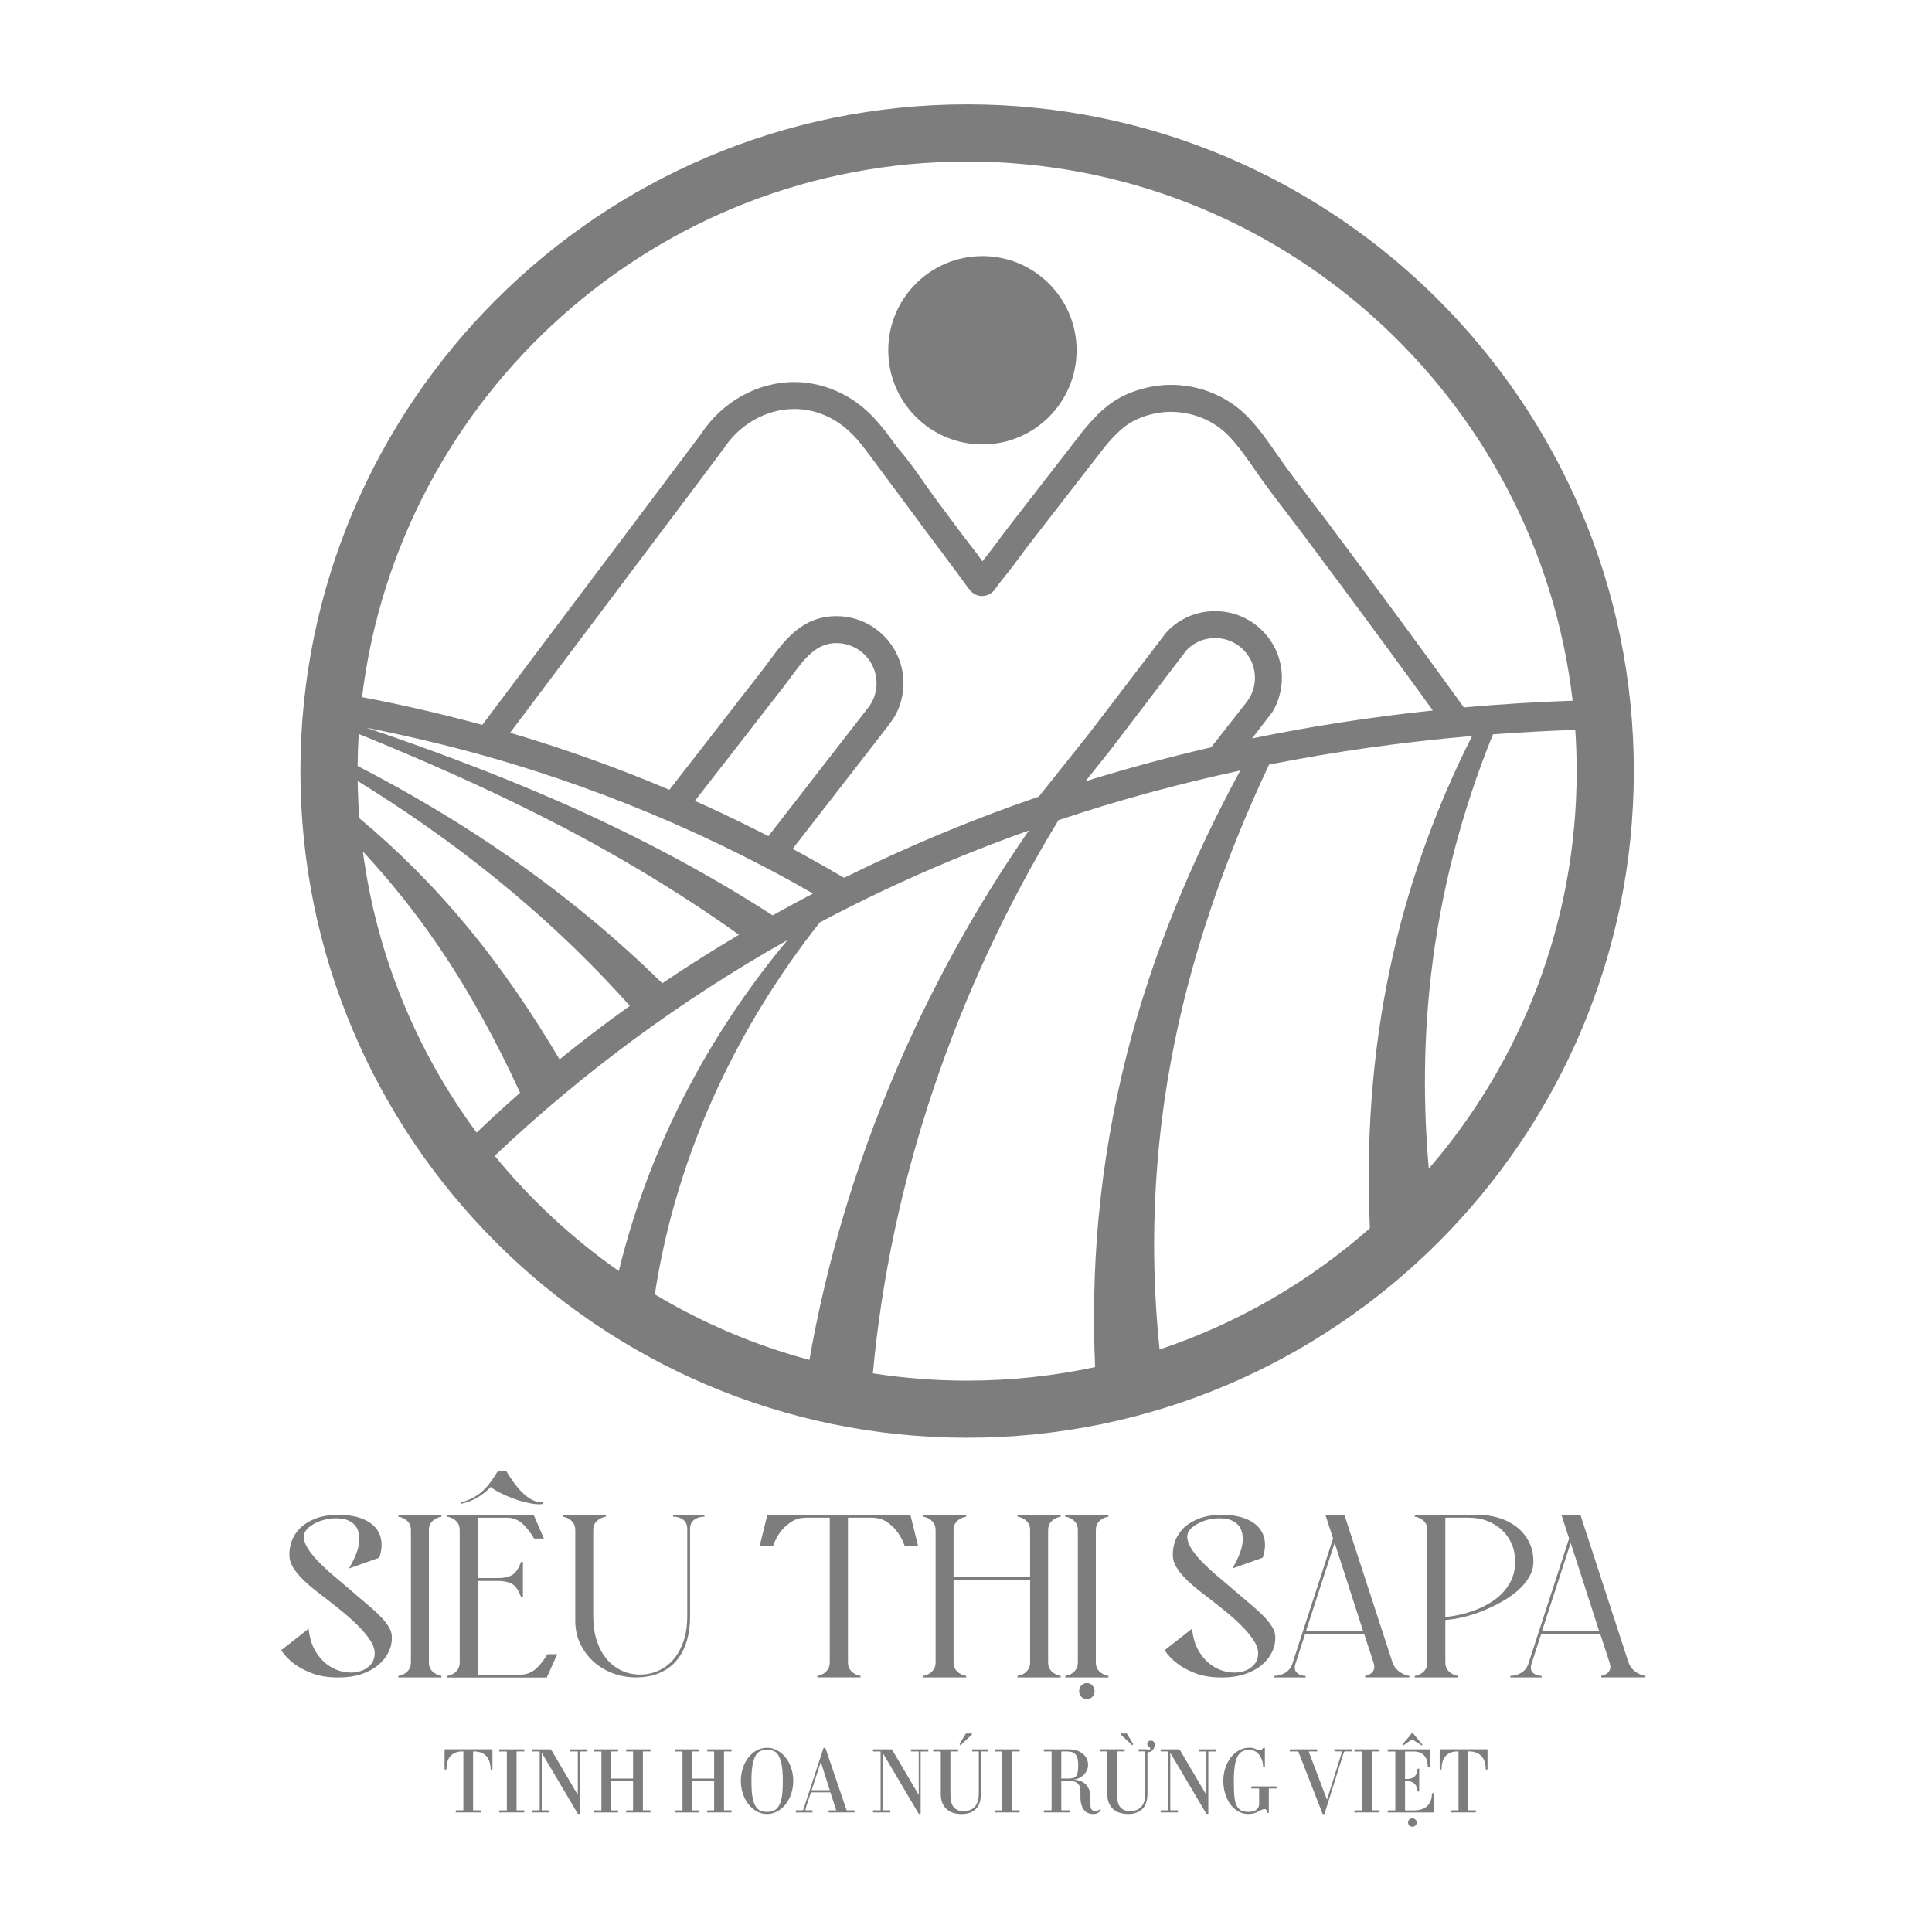 <?xml version="1.0" encoding="utf-8"?>
<!-- Generator: Adobe Illustrator 23.0.0, SVG Export Plug-In . SVG Version: 6.00 Build 0)  -->
<svg version="1.1" id="Layer_1" xmlns="http://www.w3.org/2000/svg" xmlns:xlink="http://www.w3.org/1999/xlink" x="0px" y="0px"
	 viewBox="0 0 500 500" style="enable-background:new 0 0 500 500;" xml:space="preserve">
<style type="text/css">
	.st0{fill:#7D7D7D;}
</style>
<g>
	<g>
		<g>
			<path class="st0" d="M92.58,413.12c1.15,0.97,2.25,1.91,3.29,2.79c1.04,0.89,1.97,1.76,2.79,2.63c0.82,0.86,1.48,1.72,1.99,2.56
				c0.51,0.84,0.76,1.71,0.76,2.59c0.04,1.33-0.24,2.63-0.86,3.89c-0.62,1.26-1.52,2.38-2.69,3.36c-1.17,0.97-2.63,1.75-4.35,2.33
				c-1.73,0.58-3.7,0.86-5.92,0.86c-2.7,0-5-0.37-6.88-1.1c-1.88-0.73-3.4-1.54-4.55-2.43c-1.37-1.02-2.5-2.19-3.39-3.52l7.11-5.58
				c0.22,2.3,0.8,4.23,1.73,5.78c0.93,1.55,2.03,2.77,3.29,3.66c1.26,0.89,2.59,1.46,3.99,1.73c1.4,0.27,2.69,0.26,3.89-0.03
				c1.2-0.29,2.18-0.83,2.96-1.63c0.77-0.8,1.18-1.79,1.23-2.99c0.04-1.06-0.33-2.21-1.13-3.46c-0.8-1.24-1.85-2.51-3.16-3.82
				c-1.31-1.31-2.76-2.6-4.35-3.89c-1.59-1.28-3.17-2.53-4.72-3.72c-1.2-0.89-2.32-1.77-3.36-2.66c-1.04-0.89-1.96-1.77-2.76-2.66
				c-0.8-0.89-1.43-1.76-1.89-2.63s-0.7-1.74-0.7-2.63c-0.04-1.33,0.18-2.63,0.66-3.89c0.49-1.26,1.25-2.38,2.29-3.36
				c1.04-0.97,2.37-1.76,3.99-2.36c1.62-0.6,3.53-0.9,5.75-0.9c2.26,0,4.19,0.29,5.78,0.86c1.6,0.58,2.84,1.36,3.72,2.36
				c0.89,1,1.42,2.17,1.6,3.52c0.18,1.35,0,2.8-0.53,4.35l-7.84,2.79c1.68-2.92,2.57-5.28,2.66-7.08c0.09-1.79-0.29-3.17-1.13-4.12
				c-0.84-0.95-2.01-1.52-3.49-1.7c-1.49-0.18-2.94-0.09-4.35,0.27c-1.42,0.36-2.66,0.92-3.72,1.7c-1.06,0.78-1.62,1.65-1.66,2.63
				c0,1.06,0.4,2.19,1.2,3.39c0.8,1.2,1.86,2.45,3.19,3.76s2.83,2.66,4.52,4.05C89.22,410.23,90.9,411.66,92.58,413.12z"/>
			<path class="st0" d="M103.09,434.12v-0.4c0.62-0.09,1.17-0.29,1.66-0.6c0.4-0.22,0.76-0.58,1.1-1.06c0.33-0.49,0.5-1.11,0.5-1.86
				v-34.16c0-0.8-0.17-1.43-0.5-1.89c-0.33-0.46-0.7-0.81-1.1-1.03c-0.49-0.31-1.04-0.51-1.66-0.6v-0.47h11.17v0.47
				c-0.62,0.09-1.15,0.29-1.6,0.6c-0.44,0.22-0.83,0.57-1.16,1.03c-0.33,0.47-0.5,1.1-0.5,1.89v34.16c0,0.75,0.17,1.37,0.5,1.86
				c0.33,0.49,0.72,0.84,1.16,1.06c0.44,0.31,0.97,0.51,1.6,0.6v0.4H103.09z"/>
			<path class="st0" d="M115.71,433.72c0.62-0.09,1.17-0.29,1.66-0.6c0.4-0.22,0.76-0.58,1.1-1.06c0.33-0.49,0.5-1.11,0.5-1.86
				v-34.16c0-0.8-0.17-1.43-0.5-1.89c-0.33-0.46-0.7-0.81-1.1-1.03c-0.49-0.31-1.04-0.51-1.66-0.6v-0.47h22.4l2.66,6.12h-2.53
				c-1.15-1.86-2.26-3.22-3.32-4.09s-2.33-1.3-3.79-1.3h-7.51v15.62h5.32c1.46,0,2.65-0.25,3.56-0.76c0.91-0.51,1.69-1.65,2.36-3.42
				h0.47v9.11h-0.47c-0.66-1.77-1.45-2.91-2.36-3.42c-0.91-0.51-2.09-0.76-3.56-0.76h-5.32v24.26h10.9c1.51,0,2.79-0.42,3.85-1.26
				s2.17-2.19,3.32-4.05h2.53l-2.72,6.05h-25.79V433.72z M131,380.69c0.53,0.89,1.15,1.83,1.86,2.83c0.71,1,1.47,1.91,2.29,2.72
				c0.82,0.82,1.67,1.46,2.56,1.93c0.89,0.46,1.77,0.61,2.66,0.43l0.2,0.6c-0.84,0.18-1.94,0.13-3.29-0.13
				c-1.35-0.27-2.71-0.64-4.09-1.13c-1.37-0.49-2.63-1.02-3.76-1.6c-1.13-0.58-1.94-1.08-2.43-1.53c-0.89,0.97-1.98,1.86-3.29,2.66
				c-1.31,0.8-2.78,1.37-4.42,1.73l-0.13-0.33c1.28-0.35,2.41-0.8,3.39-1.33c0.97-0.53,1.83-1.15,2.56-1.86
				c0.73-0.71,1.4-1.48,1.99-2.33s1.19-1.73,1.76-2.66H131z"/>
			<path class="st0" d="M148.88,396.04c0-0.8-0.17-1.43-0.5-1.89c-0.33-0.46-0.7-0.81-1.1-1.03c-0.49-0.31-1.04-0.51-1.66-0.6v-0.47
				h11.17v0.47c-0.62,0.09-1.15,0.29-1.6,0.6c-0.44,0.22-0.83,0.57-1.16,1.03c-0.33,0.47-0.5,1.1-0.5,1.89v22.33
				c0,2.26,0.3,4.32,0.9,6.18c0.6,1.86,1.44,3.45,2.53,4.75c1.09,1.31,2.37,2.32,3.85,3.02c1.48,0.71,3.11,1.06,4.88,1.06
				c1.6,0,3.13-0.32,4.62-0.96c1.48-0.64,2.78-1.59,3.89-2.86c1.11-1.26,1.99-2.83,2.66-4.72c0.66-1.88,1-4.04,1-6.48v-22.66
				c0-1.11-0.37-1.92-1.1-2.43c-0.73-0.51-1.58-0.76-2.56-0.76v-0.47h8.11v0.47c-0.98,0-1.84,0.25-2.59,0.76
				c-0.75,0.51-1.13,1.32-1.13,2.43v22.66c0,2.26-0.28,4.34-0.83,6.25c-0.55,1.91-1.41,3.57-2.56,4.98
				c-1.15,1.42-2.61,2.53-4.39,3.32c-1.77,0.8-3.88,1.2-6.31,1.2c-2.04,0-4-0.35-5.88-1.06c-1.88-0.71-3.55-1.71-4.98-2.99
				c-1.44-1.29-2.59-2.83-3.46-4.62c-0.86-1.79-1.3-3.78-1.3-5.95V396.04z"/>
			<path class="st0" d="M237.6,400.09h-3.46c-0.49-1.37-1.13-2.59-1.93-3.66c-0.66-0.93-1.55-1.77-2.66-2.53
				c-1.11-0.75-2.48-1.13-4.12-1.13h-5.98v37.42c0,0.75,0.17,1.37,0.5,1.86c0.33,0.49,0.72,0.84,1.16,1.06
				c0.44,0.31,0.97,0.51,1.6,0.6v0.4h-11.17v-0.4c0.58-0.09,1.11-0.29,1.6-0.6c0.4-0.22,0.76-0.58,1.1-1.06
				c0.33-0.49,0.5-1.11,0.5-1.86v-37.42h-5.98c-1.59,0-2.95,0.38-4.05,1.13c-1.11,0.75-2.02,1.59-2.72,2.53
				c-0.8,1.06-1.44,2.28-1.93,3.66h-3.46l1.99-8.04h37.02L237.6,400.09z"/>
			<path class="st0" d="M238.87,434.12v-0.4c0.62-0.09,1.17-0.29,1.66-0.6c0.4-0.22,0.76-0.58,1.1-1.06c0.33-0.49,0.5-1.11,0.5-1.86
				v-34.16c0-0.8-0.17-1.43-0.5-1.89c-0.33-0.46-0.7-0.81-1.1-1.03c-0.49-0.31-1.04-0.51-1.66-0.6v-0.47h11.17v0.47
				c-0.62,0.09-1.15,0.29-1.6,0.6c-0.44,0.22-0.83,0.57-1.16,1.03c-0.33,0.47-0.5,1.1-0.5,1.89v12.1h19.81v-12.1
				c0-0.8-0.17-1.43-0.5-1.89c-0.33-0.46-0.7-0.81-1.1-1.03c-0.49-0.31-1.04-0.51-1.66-0.6v-0.47h11.17v0.47
				c-0.62,0.09-1.15,0.29-1.59,0.6c-0.44,0.22-0.83,0.57-1.16,1.03c-0.33,0.47-0.5,1.1-0.5,1.89v34.16c0,0.75,0.17,1.37,0.5,1.86
				s0.72,0.84,1.16,1.06c0.44,0.31,0.97,0.51,1.59,0.6v0.4h-11.17v-0.4c0.62-0.09,1.17-0.29,1.66-0.6c0.4-0.22,0.76-0.58,1.1-1.06
				s0.5-1.11,0.5-1.86v-21.33h-19.81v21.33c0,0.75,0.17,1.37,0.5,1.86c0.33,0.49,0.72,0.84,1.16,1.06c0.44,0.31,0.97,0.51,1.6,0.6
				v0.4H238.87z"/>
			<path class="st0" d="M275.69,434.12v-0.4c0.62-0.09,1.17-0.29,1.66-0.6c0.4-0.22,0.76-0.58,1.1-1.06c0.33-0.49,0.5-1.11,0.5-1.86
				v-34.16c0-0.8-0.17-1.43-0.5-1.89c-0.33-0.46-0.7-0.81-1.1-1.03c-0.49-0.31-1.04-0.51-1.66-0.6v-0.47h11.17v0.47
				c-0.62,0.09-1.15,0.29-1.6,0.6c-0.44,0.22-0.83,0.57-1.16,1.03c-0.33,0.47-0.5,1.1-0.5,1.89v34.16c0,0.75,0.17,1.37,0.5,1.86
				c0.33,0.49,0.72,0.84,1.16,1.06c0.44,0.31,0.97,0.51,1.6,0.6v0.4H275.69z M279.28,437.71c0-0.58,0.19-1.07,0.57-1.5
				c0.38-0.42,0.85-0.63,1.43-0.63c0.58,0,1.05,0.21,1.43,0.63c0.38,0.42,0.57,0.92,0.57,1.5c0,0.58-0.19,1.05-0.57,1.43
				c-0.38,0.38-0.85,0.56-1.43,0.56c-0.58,0-1.05-0.19-1.43-0.56C279.46,438.76,279.28,438.29,279.28,437.71z"/>
			<path class="st0" d="M321.21,413.12c1.15,0.97,2.25,1.91,3.29,2.79c1.04,0.89,1.97,1.76,2.79,2.63c0.82,0.86,1.48,1.72,1.99,2.56
				c0.51,0.84,0.76,1.71,0.76,2.59c0.04,1.33-0.24,2.63-0.86,3.89c-0.62,1.26-1.52,2.38-2.69,3.36c-1.17,0.97-2.63,1.75-4.35,2.33
				c-1.73,0.58-3.7,0.86-5.92,0.86c-2.7,0-5-0.37-6.88-1.1c-1.88-0.73-3.4-1.54-4.55-2.43c-1.37-1.02-2.5-2.19-3.39-3.52l7.11-5.58
				c0.22,2.3,0.8,4.23,1.73,5.78c0.93,1.55,2.03,2.77,3.29,3.66c1.26,0.89,2.59,1.46,3.99,1.73s2.69,0.26,3.89-0.03
				c1.2-0.29,2.18-0.83,2.96-1.63c0.78-0.8,1.19-1.79,1.23-2.99c0.04-1.06-0.33-2.21-1.13-3.46c-0.8-1.24-1.85-2.51-3.16-3.82
				c-1.31-1.31-2.76-2.6-4.35-3.89c-1.6-1.28-3.17-2.53-4.72-3.72c-1.2-0.89-2.32-1.77-3.36-2.66c-1.04-0.89-1.96-1.77-2.76-2.66
				c-0.8-0.89-1.43-1.76-1.89-2.63c-0.46-0.86-0.7-1.74-0.7-2.63c-0.04-1.33,0.18-2.63,0.66-3.89s1.25-2.38,2.29-3.36
				c1.04-0.97,2.37-1.76,3.99-2.36c1.62-0.6,3.53-0.9,5.75-0.9c2.26,0,4.19,0.29,5.78,0.86c1.6,0.58,2.83,1.36,3.72,2.36
				s1.42,2.17,1.6,3.52c0.18,1.35,0,2.8-0.53,4.35l-7.84,2.79c1.68-2.92,2.57-5.28,2.66-7.08c0.09-1.79-0.29-3.17-1.13-4.12
				c-0.84-0.95-2.01-1.52-3.49-1.7c-1.49-0.18-2.94-0.09-4.35,0.27c-1.42,0.36-2.66,0.92-3.72,1.7c-1.06,0.78-1.62,1.65-1.66,2.63
				c0,1.06,0.4,2.19,1.2,3.39c0.8,1.2,1.86,2.45,3.19,3.76s2.83,2.66,4.52,4.05C317.85,410.23,319.53,411.66,321.21,413.12z"/>
			<path class="st0" d="M337.9,434.12h-8.11v-0.4c0.97,0,1.92-0.27,2.82-0.8c0.91-0.53,1.54-1.35,1.89-2.46l10.5-32.3l-1.99-6.12
				h4.92l12.43,38.15c0.27,0.75,0.64,1.37,1.13,1.86c0.49,0.49,0.97,0.84,1.46,1.06c0.53,0.31,1.13,0.51,1.79,0.6v0.4h-11.43v-0.4
				c0.58-0.09,1.06-0.29,1.46-0.6c0.35-0.22,0.62-0.58,0.8-1.06c0.18-0.49,0.13-1.11-0.13-1.86l-2.39-7.31h-15.29l-2.46,7.58
				c-0.36,1.11-0.24,1.93,0.33,2.46c0.58,0.53,1.33,0.8,2.26,0.8V434.12z M345.41,399.3l-7.44,22.86h14.82L345.41,399.3z"/>
			<path class="st0" d="M374.05,430.2c0,0.75,0.17,1.37,0.5,1.86c0.33,0.49,0.72,0.84,1.16,1.06c0.44,0.31,0.97,0.51,1.6,0.6v0.4
				h-11.17v-0.4c0.62-0.09,1.17-0.29,1.66-0.6c0.4-0.22,0.76-0.58,1.1-1.06c0.33-0.49,0.5-1.11,0.5-1.86v-34.16
				c0-0.8-0.17-1.43-0.5-1.89c-0.33-0.46-0.7-0.81-1.1-1.03c-0.49-0.31-1.04-0.51-1.66-0.6v-0.47h16.55c1.68,0,3.37,0.24,5.05,0.73
				c1.68,0.49,3.2,1.23,4.55,2.23s2.45,2.26,3.29,3.79c0.84,1.53,1.26,3.33,1.26,5.42c0,1.37-0.38,2.69-1.13,3.96
				c-0.75,1.26-1.75,2.44-2.99,3.52s-2.67,2.07-4.29,2.96c-1.62,0.89-3.27,1.66-4.95,2.33c-1.68,0.67-3.35,1.19-4.98,1.56
				c-1.64,0.38-3.12,0.61-4.45,0.7V430.2z M374.05,418.5c2.48-0.27,4.81-0.78,6.98-1.53c2.17-0.75,4.09-1.73,5.75-2.92
				c1.66-1.2,2.97-2.63,3.92-4.29c0.95-1.66,1.43-3.51,1.43-5.55c0-1.68-0.3-3.22-0.9-4.62c-0.6-1.4-1.43-2.59-2.49-3.59
				s-2.33-1.78-3.79-2.36c-1.46-0.58-3.06-0.86-4.79-0.86h-6.11V418.5z"/>
			<path class="st0" d="M398.98,434.12h-8.11v-0.4c0.97,0,1.92-0.27,2.82-0.8c0.91-0.53,1.54-1.35,1.89-2.46l10.5-32.3l-1.99-6.12
				h4.92l12.43,38.15c0.27,0.75,0.64,1.37,1.13,1.86c0.49,0.49,0.97,0.84,1.46,1.06c0.53,0.31,1.13,0.51,1.79,0.6v0.4H414.4v-0.4
				c0.58-0.09,1.06-0.29,1.46-0.6c0.35-0.22,0.62-0.58,0.8-1.06c0.18-0.49,0.13-1.11-0.13-1.86l-2.39-7.31h-15.29l-2.46,7.58
				c-0.36,1.11-0.24,1.93,0.33,2.46c0.58,0.53,1.33,0.8,2.26,0.8V434.12z M406.49,399.3l-7.44,22.86h14.82L406.49,399.3z"/>
		</g>
	</g>
	<g>
		<g>
			<path class="st0" d="M127.2,457.96c-0.15,0-0.23-0.01-0.23-0.05c0-0.66-0.08-1.28-0.25-1.84c-0.17-0.57-0.43-1.06-0.77-1.48
				s-0.79-0.74-1.34-0.97c-0.55-0.23-1.2-0.35-1.95-0.35h-0.09c-0.09,0-0.14,0.03-0.14,0.09v15.05c0,0.06,0.05,0.09,0.14,0.09h1.82
				c0.02,0,0.02,0.03,0.02,0.09s0,0.13,0,0.2c0,0.07,0,0.13,0,0.18c0,0.05-0.01,0.08-0.02,0.08h-6.41c-0.02,0-0.03-0.03-0.03-0.08
				c-0.01-0.05-0.01-0.12-0.01-0.18c0-0.07,0-0.13,0.01-0.2s0.02-0.09,0.03-0.09h1.82c0.08,0,0.12-0.03,0.12-0.09v-15.05
				c0-0.06-0.04-0.09-0.12-0.09h-0.09c-0.77,0-1.41,0.12-1.94,0.35s-0.95,0.55-1.29,0.97c-0.34,0.42-0.58,0.91-0.73,1.48
				c-0.15,0.57-0.22,1.18-0.22,1.84c0,0.03-0.08,0.05-0.24,0.05c-0.16,0-0.24-0.01-0.24-0.05v-5.12c0-0.05,0.02-0.07,0.07-0.07
				h12.27c0.03,0,0.05,0.02,0.05,0.07v5.12C127.43,457.94,127.36,457.96,127.2,457.96z"/>
			<path class="st0" d="M129.21,469.07c-0.02-0.11-0.02-0.2-0.02-0.26c0-0.07,0.01-0.17,0.02-0.29h1.82c0.09,0,0.14-0.03,0.14-0.09
				v-15.05c0-0.06-0.05-0.09-0.14-0.09h-1.82c-0.02-0.11-0.02-0.2-0.02-0.27s0.01-0.17,0.02-0.29h6.46c0.01,0,0.02,0.03,0.02,0.09
				c0,0.06,0,0.13,0,0.2s0,0.13,0,0.18s-0.01,0.08-0.02,0.08h-1.87c-0.08,0-0.12,0.03-0.12,0.09v15.05c0,0.06,0.04,0.09,0.12,0.09
				h1.87c0.01,0,0.02,0.03,0.02,0.09s0,0.13,0,0.2c0,0.07,0,0.13,0,0.18c0,0.05-0.01,0.08-0.02,0.08H129.21z"/>
			<path class="st0" d="M150.16,453.28c-0.08,0-0.12,0.03-0.12,0.09v16c0,0.03-0.08,0.05-0.24,0.06c-0.16,0.01-0.26-0.01-0.29-0.06
				l-9.31-15.75v14.8c0,0.06,0.03,0.09,0.09,0.09h1.87c0.02,0.12,0.02,0.22,0.02,0.29c0,0.07-0.01,0.16-0.02,0.26h-4.43
				c-0.02,0-0.03-0.03-0.03-0.08c-0.01-0.05-0.01-0.12-0.01-0.18c0-0.07,0-0.13,0.01-0.2s0.02-0.09,0.03-0.09h1.82
				c0.08,0,0.12-0.03,0.12-0.09v-15.05c0-0.06-0.04-0.09-0.12-0.09h-1.82c-0.02,0-0.03-0.03-0.03-0.08s-0.01-0.12-0.01-0.18
				s0-0.13,0.01-0.2c0.01-0.06,0.02-0.09,0.03-0.09h4.61c0.08,0,0.15,0.03,0.21,0.08s0.15,0.17,0.28,0.33l6.71,11.39v-11.16
				c0-0.06-0.05-0.09-0.14-0.09h-1.82c-0.03,0-0.05-0.03-0.06-0.08s-0.01-0.12-0.01-0.18s0-0.13,0.01-0.2
				c0.01-0.06,0.03-0.09,0.06-0.09h4.43c0.02,0.12,0.02,0.22,0.02,0.29s-0.01,0.16-0.02,0.27H150.16z"/>
			<path class="st0" d="M162.08,469.07c-0.02,0-0.03-0.03-0.03-0.08c-0.01-0.05-0.01-0.12-0.01-0.18c0-0.07,0-0.13,0.01-0.2
				c0.01-0.06,0.02-0.09,0.03-0.09h1.64c0.08,0,0.12-0.03,0.12-0.09v-7.58h-5.67v7.58c0,0.06,0.05,0.09,0.16,0.09h1.61
				c0.02,0,0.02,0.03,0.02,0.09s0,0.13,0,0.2c0,0.07,0,0.13,0,0.18c0,0.05-0.01,0.08-0.02,0.08h-6.25c-0.02-0.11-0.02-0.2-0.02-0.26
				c0-0.07,0.01-0.17,0.02-0.29h1.84c0.08,0,0.12-0.03,0.12-0.09v-15.05c0-0.06-0.04-0.09-0.12-0.09h-1.84
				c-0.02-0.11-0.02-0.2-0.02-0.27s0.01-0.17,0.02-0.29h6.25c0.02,0,0.02,0.03,0.02,0.09c0,0.06,0,0.13,0,0.2s0,0.13,0,0.18
				s-0.01,0.08-0.02,0.08h-1.61c-0.11,0-0.16,0.03-0.16,0.09v6.92h5.67v-6.92c0-0.06-0.04-0.09-0.12-0.09h-1.64
				c-0.02,0-0.03-0.03-0.03-0.08c-0.01-0.05-0.01-0.12-0.01-0.18s0-0.13,0.01-0.2c0.01-0.06,0.02-0.09,0.03-0.09h6.25
				c0.02,0,0.02,0.03,0.02,0.09c0,0.06,0,0.13,0,0.2s0,0.13,0,0.18s-0.01,0.08-0.02,0.08h-1.82c-0.08,0-0.12,0.03-0.12,0.09v15.05
				c0,0.06,0.04,0.09,0.12,0.09h1.82c0.02,0,0.02,0.03,0.02,0.09s0,0.13,0,0.2c0,0.07,0,0.13,0,0.18c0,0.05-0.01,0.08-0.02,0.08
				H162.08z"/>
			<path class="st0" d="M183.06,469.07c-0.02,0-0.03-0.03-0.03-0.08c-0.01-0.05-0.01-0.12-0.01-0.18c0-0.07,0-0.13,0.01-0.2
				c0.01-0.06,0.02-0.09,0.03-0.09h1.64c0.08,0,0.12-0.03,0.12-0.09v-7.58h-5.67v7.58c0,0.06,0.05,0.09,0.16,0.09h1.61
				c0.02,0,0.02,0.03,0.02,0.09s0,0.13,0,0.2c0,0.07,0,0.13,0,0.18c0,0.05-0.01,0.08-0.02,0.08h-6.25c-0.02-0.11-0.02-0.2-0.02-0.26
				c0-0.07,0.01-0.17,0.02-0.29h1.84c0.08,0,0.12-0.03,0.12-0.09v-15.05c0-0.06-0.04-0.09-0.12-0.09h-1.84
				c-0.02-0.11-0.02-0.2-0.02-0.27s0.01-0.17,0.02-0.29h6.25c0.02,0,0.02,0.03,0.02,0.09c0,0.06,0,0.13,0,0.2s0,0.13,0,0.18
				s-0.01,0.08-0.02,0.08h-1.61c-0.11,0-0.16,0.03-0.16,0.09v6.92h5.67v-6.92c0-0.06-0.04-0.09-0.12-0.09h-1.64
				c-0.02,0-0.03-0.03-0.03-0.08c-0.01-0.05-0.01-0.12-0.01-0.18s0-0.13,0.01-0.2c0.01-0.06,0.02-0.09,0.03-0.09h6.25
				c0.02,0,0.02,0.03,0.02,0.09c0,0.06,0,0.13,0,0.2s0,0.13,0,0.18s-0.01,0.08-0.02,0.08h-1.82c-0.08,0-0.12,0.03-0.12,0.09v15.05
				c0,0.06,0.04,0.09,0.12,0.09h1.82c0.02,0,0.02,0.03,0.02,0.09s0,0.13,0,0.2c0,0.07,0,0.13,0,0.18c0,0.05-0.01,0.08-0.02,0.08
				H183.06z"/>
			<path class="st0" d="M205.29,460.91c0,1.18-0.18,2.29-0.53,3.33c-0.35,1.04-0.84,1.94-1.45,2.72c-0.62,0.78-1.33,1.39-2.16,1.83
				c-0.82,0.45-1.7,0.67-2.64,0.67c-0.94,0-1.82-0.22-2.64-0.67c-0.82-0.45-1.54-1.06-2.16-1.83c-0.61-0.78-1.1-1.68-1.45-2.72
				c-0.35-1.04-0.53-2.15-0.53-3.33c0-1.15,0.17-2.25,0.51-3.29c0.34-1.04,0.81-1.95,1.41-2.73c0.6-0.78,1.31-1.41,2.14-1.87
				s1.74-0.69,2.72-0.69c0.94,0,1.82,0.22,2.64,0.67c0.82,0.45,1.54,1.06,2.16,1.83c0.61,0.78,1.1,1.69,1.45,2.73
				S205.29,459.73,205.29,460.91z M202.59,460.89c0-1.94-0.13-3.48-0.4-4.65c-0.27-1.16-0.66-2.01-1.16-2.55
				c-0.35-0.31-0.74-0.52-1.15-0.65c-0.41-0.12-0.87-0.18-1.36-0.18c-0.51,0-0.96,0.06-1.37,0.18s-0.78,0.34-1.12,0.65
				c-0.51,0.54-0.9,1.39-1.16,2.55c-0.27,1.16-0.4,2.71-0.4,4.65c0,1.11,0.03,2.05,0.1,2.84c0.07,0.78,0.17,1.45,0.3,2.01
				c0.13,0.55,0.29,1.01,0.48,1.38c0.19,0.37,0.42,0.68,0.68,0.95c0.34,0.34,0.71,0.57,1.12,0.68s0.86,0.17,1.37,0.17
				c0.49,0,0.95-0.06,1.36-0.17c0.42-0.12,0.8-0.34,1.15-0.68c0.25-0.26,0.47-0.58,0.67-0.95c0.2-0.37,0.37-0.83,0.5-1.38
				c0.13-0.55,0.23-1.22,0.3-2.01C202.56,462.94,202.59,461.99,202.59,460.89z"/>
			<path class="st0" d="M214.49,469.07c-0.02,0-0.03-0.03-0.03-0.08c-0.01-0.05-0.01-0.12-0.01-0.18c0-0.07,0-0.13,0.01-0.2
				s0.02-0.09,0.03-0.09h1.82c0.11,0,0.14-0.02,0.09-0.07l-1.5-4.59h-5.03l-1.22,3.69c-0.12,0.42-0.19,0.68-0.21,0.79
				s0,0.17,0.05,0.17h1.75c0.02,0,0.03,0.03,0.03,0.09c0.01,0.06,0.01,0.13,0.01,0.2c0,0.07,0,0.13-0.01,0.18
				c-0.01,0.05-0.02,0.08-0.03,0.08h-4.27c-0.02-0.11-0.02-0.2-0.02-0.26c0-0.07,0.01-0.17,0.02-0.29h1.68
				c0.09,0,0.17-0.05,0.22-0.15c0.05-0.1,0.15-0.37,0.29-0.82l4.96-15.15c0.02-0.03,0.1-0.05,0.25-0.05s0.24,0.02,0.25,0.05
				l5.46,16.05c0,0.05,0.05,0.07,0.16,0.07h1.89c0.02,0,0.02,0.03,0.02,0.09s0,0.13,0,0.2c0,0.07,0,0.13,0,0.18
				c0,0.05-0.01,0.08-0.02,0.08H214.49z M212.43,456l-2.38,7.31h4.7L212.43,456z"/>
			<path class="st0" d="M238.39,453.28c-0.08,0-0.12,0.03-0.12,0.09v16c0,0.03-0.08,0.05-0.24,0.06c-0.16,0.01-0.26-0.01-0.29-0.06
				l-9.31-15.75v14.8c0,0.06,0.03,0.09,0.09,0.09h1.87c0.02,0.12,0.02,0.22,0.02,0.29c0,0.07-0.01,0.16-0.02,0.26h-4.43
				c-0.02,0-0.03-0.03-0.03-0.08c-0.01-0.05-0.01-0.12-0.01-0.18c0-0.07,0-0.13,0.01-0.2s0.02-0.09,0.03-0.09h1.82
				c0.08,0,0.12-0.03,0.12-0.09v-15.05c0-0.06-0.04-0.09-0.12-0.09h-1.82c-0.02,0-0.03-0.03-0.03-0.08s-0.01-0.12-0.01-0.18
				s0-0.13,0.01-0.2c0.01-0.06,0.02-0.09,0.03-0.09h4.61c0.08,0,0.15,0.03,0.21,0.08s0.15,0.17,0.28,0.33l6.71,11.39v-11.16
				c0-0.06-0.05-0.09-0.14-0.09h-1.82c-0.03,0-0.05-0.03-0.06-0.08s-0.01-0.12-0.01-0.18s0-0.13,0.01-0.2
				c0.01-0.06,0.03-0.09,0.06-0.09h4.43c0.02,0.12,0.02,0.22,0.02,0.29s-0.01,0.16-0.02,0.27H238.39z"/>
			<path class="st0" d="M253.95,453.28c-0.06,0-0.09,0.03-0.09,0.09v10.86c0,0.8-0.1,1.52-0.29,2.17c-0.19,0.65-0.49,1.2-0.91,1.65
				c-0.41,0.45-0.94,0.8-1.57,1.05c-0.63,0.25-1.38,0.37-2.26,0.37c-0.78,0-1.5-0.1-2.16-0.31c-0.65-0.21-1.21-0.52-1.68-0.95
				s-0.84-0.95-1.11-1.59c-0.27-0.64-0.4-1.39-0.4-2.25v-11c0-0.06-0.04-0.09-0.12-0.09h-1.84c-0.02,0-0.03-0.03-0.03-0.08
				c-0.01-0.05-0.01-0.12-0.01-0.18s0-0.13,0.01-0.2c0.01-0.06,0.02-0.09,0.03-0.09h6.43c0.02,0,0.02,0.03,0.02,0.09
				c0,0.06,0,0.13,0,0.2s0,0.13,0,0.18s-0.01,0.08-0.02,0.08h-1.82c-0.11,0-0.16,0.03-0.16,0.09v11c0,1.55,0.29,2.67,0.86,3.34
				c0.58,0.68,1.42,1.01,2.52,1.01c0.69,0,1.29-0.11,1.79-0.33c0.5-0.22,0.91-0.53,1.23-0.92c0.32-0.39,0.56-0.86,0.71-1.42
				c0.15-0.55,0.23-1.16,0.23-1.82v-10.86c0-0.06-0.04-0.09-0.12-0.09h-1.57c-0.02,0-0.03-0.03-0.04-0.08s-0.01-0.12-0.01-0.18
				s0-0.13,0.01-0.2c0.01-0.06,0.02-0.09,0.04-0.09h4.17c0.02,0,0.02,0.03,0.02,0.09c0,0.06,0,0.13,0,0.2s0,0.13,0,0.18
				s-0.01,0.08-0.02,0.08H253.95z M249.99,448.62h1.52v0.3l-2.95,2.77c0,0.02-0.02,0-0.05-0.04c-0.03-0.04-0.06-0.08-0.08-0.14
				c-0.02-0.05-0.05-0.1-0.07-0.15s-0.03-0.07-0.01-0.07L249.99,448.62z"/>
			<path class="st0" d="M257.41,469.07c-0.02-0.11-0.02-0.2-0.02-0.26c0-0.07,0.01-0.17,0.02-0.29h1.82c0.09,0,0.14-0.03,0.14-0.09
				v-15.05c0-0.06-0.05-0.09-0.14-0.09h-1.82c-0.02-0.11-0.02-0.2-0.02-0.27s0.01-0.17,0.02-0.29h6.46c0.01,0,0.02,0.03,0.02,0.09
				c0,0.06,0,0.13,0,0.2s0,0.13,0,0.18s-0.01,0.08-0.02,0.08H262c-0.08,0-0.12,0.03-0.12,0.09v15.05c0,0.06,0.04,0.09,0.12,0.09
				h1.87c0.01,0,0.02,0.03,0.02,0.09s0,0.13,0,0.2c0,0.07,0,0.13,0,0.18c0,0.05-0.01,0.08-0.02,0.08H257.41z"/>
			<path class="st0" d="M284.8,468.66c-0.22,0.23-0.48,0.42-0.78,0.58s-0.68,0.23-1.13,0.23c-0.45,0-0.86-0.08-1.26-0.23
				s-0.74-0.41-1.04-0.76c-0.3-0.35-0.54-0.81-0.71-1.38c-0.18-0.57-0.27-1.27-0.27-2.1v-1.5c0-0.51-0.08-0.93-0.23-1.27
				c-0.15-0.34-0.37-0.61-0.66-0.82c-0.28-0.21-0.62-0.35-1.01-0.44c-0.39-0.08-0.83-0.13-1.3-0.13h-1.75v7.58
				c0,0.06,0.05,0.09,0.16,0.09h2.1v0.55h-6.73c-0.02,0-0.03-0.03-0.04-0.08c-0.01-0.05-0.01-0.12-0.01-0.18c0-0.07,0-0.13,0.01-0.2
				s0.02-0.09,0.04-0.09h1.84c0.08,0,0.12-0.03,0.12-0.09v-15.05c0-0.06-0.04-0.09-0.12-0.09h-1.84c-0.02,0-0.03-0.03-0.04-0.08
				s-0.01-0.12-0.01-0.18s0-0.13,0.01-0.2c0.01-0.06,0.02-0.09,0.04-0.09h6.39c0.78,0,1.48,0.1,2.1,0.31
				c0.62,0.21,1.14,0.49,1.57,0.85c0.43,0.36,0.76,0.78,0.99,1.27c0.23,0.48,0.35,1.01,0.35,1.58c0,0.54-0.12,1.04-0.35,1.5
				s-0.53,0.87-0.91,1.21s-0.81,0.62-1.29,0.82s-0.98,0.3-1.49,0.3c0.77,0,1.44,0.11,2.02,0.33s1.06,0.53,1.45,0.93
				c0.39,0.4,0.69,0.87,0.89,1.42c0.2,0.55,0.3,1.14,0.3,1.79v2.07c0,0.58,0.11,0.99,0.33,1.22c0.22,0.23,0.53,0.35,0.93,0.35
				c0.26,0,0.46-0.03,0.6-0.08c0.14-0.05,0.29-0.17,0.44-0.33c0.08,0.08,0.13,0.14,0.17,0.18c0.04,0.05,0.07,0.09,0.1,0.14
				C284.81,468.63,284.82,468.66,284.8,468.66z M279.04,456.83c0-0.72-0.07-1.31-0.2-1.78c-0.13-0.46-0.32-0.82-0.56-1.08
				c-0.25-0.26-0.55-0.44-0.92-0.54c-0.37-0.1-0.79-0.15-1.27-0.15h-1.27c-0.11,0-0.16,0.03-0.16,0.09v6.92h1.75
				c0.51,0,0.93-0.04,1.27-0.13c0.34-0.08,0.61-0.25,0.81-0.51c0.2-0.25,0.34-0.6,0.43-1.05
				C278.99,458.16,279.04,457.57,279.04,456.83z"/>
			<path class="st0" d="M298.82,451.8c-0.03,0.2-0.09,0.4-0.18,0.6c-0.09,0.2-0.21,0.38-0.36,0.55c-0.15,0.17-0.33,0.3-0.55,0.4
				c-0.22,0.1-0.48,0.14-0.77,0.13v10.74c0,0.8-0.1,1.52-0.29,2.17c-0.19,0.65-0.5,1.2-0.91,1.65c-0.42,0.45-0.94,0.8-1.57,1.05
				c-0.63,0.25-1.38,0.37-2.26,0.37c-0.78,0-1.5-0.1-2.16-0.31c-0.65-0.21-1.21-0.52-1.68-0.95s-0.84-0.95-1.11-1.59
				c-0.27-0.64-0.4-1.39-0.4-2.25v-11c0-0.06-0.04-0.09-0.12-0.09h-1.84c-0.02,0-0.03-0.03-0.03-0.08s-0.01-0.12-0.01-0.18
				s0-0.13,0.01-0.2c0.01-0.06,0.02-0.09,0.03-0.09h6.43c0.01,0,0.02,0.03,0.02,0.09c0,0.06,0,0.13,0,0.2s0,0.13,0,0.18
				s-0.01,0.08-0.02,0.08h-1.82c-0.11,0-0.16,0.03-0.16,0.09v11c0,1.55,0.29,2.67,0.86,3.34c0.58,0.68,1.42,1.01,2.52,1.01
				c0.69,0,1.29-0.11,1.79-0.33c0.5-0.22,0.91-0.53,1.23-0.92c0.32-0.39,0.56-0.86,0.71-1.42c0.15-0.55,0.23-1.16,0.23-1.82v-10.86
				c0-0.06-0.04-0.09-0.12-0.09h-1.57c-0.02,0-0.03-0.03-0.03-0.08c-0.01-0.05-0.01-0.12-0.01-0.18s0-0.13,0.01-0.2
				c0.01-0.06,0.02-0.09,0.03-0.09h2.21v0.23c0.18,0,0.34-0.03,0.47-0.09s0.22-0.13,0.27-0.22c0.05-0.08,0.05-0.18,0-0.28
				c-0.05-0.1-0.16-0.2-0.35-0.29c-0.14-0.08-0.25-0.2-0.33-0.37c-0.08-0.17-0.11-0.34-0.08-0.51c0.06-0.23,0.19-0.42,0.38-0.56
				c0.19-0.15,0.44-0.19,0.75-0.13c0.31,0.05,0.53,0.19,0.66,0.43C298.84,451.18,298.88,451.47,298.82,451.8z M293.24,451.3
				c0.01,0,0.01,0.02-0.01,0.07c-0.02,0.05-0.05,0.1-0.07,0.15s-0.05,0.1-0.08,0.14c-0.03,0.04-0.05,0.05-0.05,0.04l-2.95-2.77v-0.3
				h1.52L293.24,451.3z"/>
			<path class="st0" d="M312.83,453.28c-0.08,0-0.12,0.03-0.12,0.09v16c0,0.03-0.08,0.05-0.24,0.06s-0.26-0.01-0.29-0.06
				l-9.31-15.75v14.8c0,0.06,0.03,0.09,0.09,0.09h1.87c0.01,0.12,0.02,0.22,0.02,0.29c0,0.07-0.01,0.16-0.02,0.26h-4.43
				c-0.02,0-0.03-0.03-0.03-0.08c-0.01-0.05-0.01-0.12-0.01-0.18c0-0.07,0-0.13,0.01-0.2c0.01-0.06,0.02-0.09,0.03-0.09h1.82
				c0.08,0,0.12-0.03,0.12-0.09v-15.05c0-0.06-0.04-0.09-0.12-0.09h-1.82c-0.02,0-0.03-0.03-0.03-0.08
				c-0.01-0.05-0.01-0.12-0.01-0.18s0-0.13,0.01-0.2c0.01-0.06,0.02-0.09,0.03-0.09h4.61c0.08,0,0.15,0.03,0.21,0.08
				s0.15,0.17,0.28,0.33l6.71,11.39v-11.16c0-0.06-0.05-0.09-0.14-0.09h-1.82c-0.03,0-0.05-0.03-0.06-0.08
				c-0.01-0.05-0.01-0.12-0.01-0.18s0-0.13,0.01-0.2c0.01-0.06,0.03-0.09,0.06-0.09h4.43c0.02,0.12,0.02,0.22,0.02,0.29
				s-0.01,0.16-0.02,0.27H312.83z"/>
			<path class="st0" d="M328.49,462.87c-0.08,0-0.12,0.02-0.12,0.07v6.21c0,0.02-0.03,0.02-0.09,0.02s-0.13,0-0.2,0
				s-0.13,0-0.18-0.01c-0.05-0.01-0.08-0.02-0.08-0.04c0.01-0.28-0.01-0.51-0.08-0.68s-0.24-0.25-0.52-0.25
				c-0.25,0-0.49,0.07-0.73,0.2c-0.24,0.13-0.51,0.27-0.82,0.43c-0.31,0.16-0.67,0.3-1.08,0.44c-0.42,0.14-0.92,0.2-1.5,0.2
				c-1.01,0-1.92-0.24-2.73-0.73c-0.81-0.48-1.49-1.12-2.04-1.91c-0.55-0.79-0.98-1.7-1.28-2.73c-0.3-1.03-0.45-2.1-0.45-3.21
				c0-1.15,0.17-2.25,0.51-3.29s0.81-1.95,1.41-2.73c0.6-0.78,1.31-1.41,2.14-1.87c0.83-0.46,1.74-0.69,2.72-0.69
				c0.32,0,0.61,0.03,0.85,0.09c0.25,0.06,0.46,0.13,0.65,0.22c0.18,0.08,0.35,0.16,0.51,0.22s0.32,0.09,0.48,0.09
				c0.29,0,0.53-0.06,0.71-0.18s0.29-0.25,0.32-0.37c0-0.03,0.08-0.05,0.23-0.05c0.15,0,0.23,0.02,0.23,0.05v4.96
				c0,0.03-0.08,0.05-0.23,0.05c-0.15,0-0.23-0.02-0.23-0.05c0-0.57-0.08-1.12-0.24-1.66c-0.16-0.54-0.4-1.01-0.7-1.43
				s-0.68-0.75-1.12-1c-0.44-0.25-0.93-0.38-1.46-0.38c-0.46,0-0.9,0.06-1.33,0.18s-0.8,0.34-1.14,0.65
				c-0.54,0.54-0.94,1.39-1.2,2.55c-0.26,1.16-0.39,2.71-0.39,4.65c0,1.03,0.02,1.93,0.05,2.71c0.03,0.78,0.09,1.45,0.18,2.03
				c0.09,0.58,0.22,1.06,0.39,1.45c0.17,0.39,0.39,0.72,0.67,0.98c0.31,0.34,0.68,0.57,1.12,0.68c0.44,0.12,0.9,0.17,1.37,0.17
				c0.95,0,1.65-0.19,2.1-0.58c0.45-0.38,0.67-0.89,0.67-1.52v-3.87c0-0.05-0.05-0.07-0.16-0.07h-1.82c-0.02,0-0.03-0.03-0.04-0.08
				s-0.01-0.12-0.01-0.18s0-0.13,0.01-0.2c0.01-0.06,0.02-0.09,0.04-0.09h6.46c0.01,0,0.02,0.03,0.02,0.09c0,0.06,0,0.13,0,0.2
				s0,0.13,0,0.18s-0.01,0.08-0.02,0.08H328.49z"/>
			<path class="st0" d="M348.06,453.28c-0.09,0-0.16,0.05-0.21,0.16c-0.05,0.11-0.15,0.38-0.3,0.81l-4.77,15.17
				c0,0.03-0.08,0.05-0.24,0.05s-0.25-0.02-0.26-0.05l-6.25-16.05c-0.02-0.06-0.08-0.09-0.18-0.09h-2.01
				c-0.01,0-0.03-0.03-0.03-0.08s-0.01-0.12-0.01-0.18s0-0.13,0.01-0.2c0.01-0.06,0.02-0.09,0.03-0.09h7.03
				c0.02,0,0.02,0.03,0.02,0.09c0,0.06,0,0.13,0,0.2s0,0.13,0,0.18s-0.01,0.08-0.02,0.08h-2.03c-0.09,0-0.13,0.03-0.12,0.09
				l4.7,12.4l3.62-11.53c0.15-0.45,0.23-0.72,0.24-0.82c0.01-0.1-0.03-0.15-0.1-0.15h-1.82v-0.55h4.5c0.02,0,0.02,0.03,0.02,0.09
				c0,0.06,0,0.13,0,0.2s0,0.13,0,0.18s-0.01,0.08-0.02,0.08H348.06z"/>
			<path class="st0" d="M350.53,469.07c-0.02-0.11-0.02-0.2-0.02-0.26c0-0.07,0.01-0.17,0.02-0.29h1.82c0.09,0,0.14-0.03,0.14-0.09
				v-15.05c0-0.06-0.05-0.09-0.14-0.09h-1.82c-0.02-0.11-0.02-0.2-0.02-0.27s0.01-0.17,0.02-0.29h6.46c0.01,0,0.02,0.03,0.02,0.09
				c0,0.06,0,0.13,0,0.2s0,0.13,0,0.18s-0.01,0.08-0.02,0.08h-1.87c-0.08,0-0.12,0.03-0.12,0.09v15.05c0,0.06,0.04,0.09,0.12,0.09
				h1.87c0.01,0,0.02,0.03,0.02,0.09s0,0.13,0,0.2c0,0.07,0,0.13,0,0.18c0,0.05-0.01,0.08-0.02,0.08H350.53z"/>
			<path class="st0" d="M371.07,469c0,0.05-0.02,0.07-0.07,0.07h-11.85c-0.02-0.11-0.02-0.2-0.02-0.26c0-0.07,0.01-0.17,0.02-0.29
				h1.82c0.09,0,0.14-0.03,0.14-0.09v-15.05c0-0.06-0.05-0.09-0.14-0.09h-1.82c-0.02-0.11-0.02-0.2-0.02-0.27s0.01-0.17,0.02-0.29
				h10.81c0.03,0,0.05,0.02,0.05,0.07v4.43c0,0.01-0.03,0.03-0.08,0.03s-0.11,0.01-0.17,0.01s-0.12,0-0.17-0.01
				s-0.08-0.02-0.08-0.03c0-0.54-0.07-1.05-0.2-1.52c-0.13-0.48-0.34-0.89-0.63-1.26c-0.29-0.36-0.67-0.65-1.13-0.85
				c-0.46-0.21-1.02-0.31-1.68-0.31h-2.07c-0.12,0-0.18,0.03-0.18,0.09v7.03h0.58c0.84,0,1.5-0.24,1.95-0.71s0.68-1.11,0.68-1.91
				c0-0.03,0.08-0.05,0.23-0.05c0.15,0,0.23,0.02,0.23,0.05v5.81c0,0.03-0.08,0.05-0.23,0.05c-0.15,0-0.23-0.02-0.23-0.05
				c0-0.78-0.23-1.42-0.68-1.9c-0.45-0.48-1.1-0.73-1.95-0.73h-0.58v7.47c0,0.06,0.06,0.09,0.18,0.09h2.14
				c0.86,0,1.59-0.12,2.18-0.36c0.59-0.24,1.07-0.56,1.44-0.96c0.37-0.4,0.63-0.87,0.79-1.4c0.16-0.53,0.24-1.09,0.24-1.69
				c0-0.03,0.08-0.05,0.24-0.05s0.24,0.02,0.24,0.05V469z M368.07,451.43c0.03,0,0.02,0.06-0.02,0.17s-0.08,0.16-0.09,0.13
				l-2.51-1.59l-2.26,1.59c0,0.02-0.02,0.01-0.05-0.02c-0.03-0.03-0.06-0.06-0.09-0.1c-0.03-0.04-0.06-0.1-0.09-0.17
				c0.28-0.34,0.53-0.63,0.75-0.89s0.43-0.48,0.61-0.69c0.18-0.21,0.35-0.41,0.51-0.6s0.3-0.4,0.44-0.61
				c0.03-0.03,0.12-0.05,0.26-0.05s0.23,0.02,0.24,0.05c0.15,0.22,0.31,0.42,0.46,0.61s0.32,0.39,0.5,0.6
				c0.18,0.21,0.38,0.44,0.6,0.69C367.55,450.8,367.79,451.1,368.07,451.43z M366.64,471.68c0,0.31-0.11,0.56-0.33,0.77
				c-0.22,0.21-0.49,0.31-0.8,0.31s-0.57-0.1-0.78-0.31c-0.22-0.21-0.32-0.47-0.32-0.77c0-0.31,0.11-0.57,0.32-0.78
				c0.21-0.22,0.48-0.32,0.78-0.32s0.57,0.11,0.8,0.32C366.53,471.11,366.64,471.37,366.64,471.68z"/>
			<path class="st0" d="M384.74,457.96c-0.15,0-0.23-0.01-0.23-0.05c0-0.66-0.08-1.28-0.25-1.84c-0.17-0.57-0.43-1.06-0.77-1.48
				c-0.35-0.42-0.79-0.74-1.34-0.97s-1.2-0.35-1.95-0.35h-0.09c-0.09,0-0.14,0.03-0.14,0.09v15.05c0,0.06,0.05,0.09,0.14,0.09h1.82
				c0.02,0,0.02,0.03,0.02,0.09s0,0.13,0,0.2c0,0.07,0,0.13,0,0.18c0,0.05-0.01,0.08-0.02,0.08h-6.41c-0.02,0-0.03-0.03-0.03-0.08
				c-0.01-0.05-0.01-0.12-0.01-0.18c0-0.07,0-0.13,0.01-0.2c0.01-0.06,0.02-0.09,0.03-0.09h1.82c0.08,0,0.12-0.03,0.12-0.09v-15.05
				c0-0.06-0.04-0.09-0.12-0.09h-0.09c-0.77,0-1.42,0.12-1.94,0.35c-0.52,0.23-0.95,0.55-1.29,0.97c-0.34,0.42-0.58,0.91-0.73,1.48
				c-0.15,0.57-0.22,1.18-0.22,1.84c0,0.03-0.08,0.05-0.24,0.05c-0.16,0-0.24-0.01-0.24-0.05v-5.12c0-0.05,0.02-0.07,0.07-0.07
				h12.26c0.03,0,0.05,0.02,0.05,0.07v5.12C384.97,457.94,384.89,457.96,384.74,457.96z"/>
		</g>
	</g>
	<circle class="st0" cx="254.25" cy="90.65" r="24.37"/>
	<path class="st0" d="M250.29,27.01c-95.14,0-172.54,77.41-172.54,172.54c0,95.14,77.4,172.54,172.54,172.54
		s172.54-77.4,172.54-172.54C422.83,104.42,345.43,27.01,250.29,27.01z M250.29,41.8c80.83,0,147.64,61.1,156.7,139.54
		c-9.48,0.33-18.86,0.91-28.14,1.74c-4.67-6.47-9.6-13.24-15.03-20.65c-6.75-9.2-13.77-18.67-20.88-28.15
		c-1.26-1.67-2.53-3.34-3.81-5c-2.23-2.91-4.53-5.92-6.7-8.92c-0.74-1.03-1.47-2.08-2.2-3.13c-2.25-3.24-4.58-6.6-7.54-9.58
		c-1.14-1.15-2.43-2.23-3.84-3.19c-6.29-4.31-14.19-5.85-21.66-4.22c-4.11,0.89-7.66,2.5-10.55,4.78c-3.5,2.76-6.14,6.19-8.69,9.51
		c-0.4,0.52-0.79,1.03-1.19,1.55c-2.27,2.93-4.54,5.86-6.83,8.79l-1.03,1.33c-2.47,3.17-4.93,6.35-7.38,9.52
		c-1.17,1.49-2.31,3.02-3.41,4.51c-0.61,0.82-1.23,1.65-1.9,2.54c-0.18,0.24-0.36,0.47-0.54,0.71c-0.33,0.42-0.67,0.83-1.01,1.25
		c-0.15,0.18-0.29,0.37-0.44,0.55c-0.46-0.69-0.97-1.44-1.53-2.16l-0.94-1.22c-0.89-1.15-1.78-2.3-2.66-3.46l-0.21-0.27l-6.77-9.11
		l-0.16-0.22c-0.55-0.74-1.09-1.49-1.62-2.25l-1.21-1.72c-2.06-2.93-4.19-5.96-6.65-8.78l-1.22-1.64l-1.5-2.01
		c-0.02-0.03-0.04-0.06-0.07-0.09l-0.74-1l-0.02,0.02c-1.48-1.89-3.24-3.93-5.42-5.77c-5.12-4.33-11.51-6.72-17.99-6.72
		c-9.48,0-18.71,5.16-24.11,13.48c-1.78,2.39-40.76,54.21-56.59,75.25c-10.15-2.78-20.56-5.18-31.11-7.19
		C103.17,102.42,169.78,41.8,250.29,41.8z M329.29,184.27c1.61-2.67,2.46-5.74,2.46-8.87c0-9.51-7.73-17.24-17.25-17.24
		c-0.19,0-0.37,0-0.57,0.01c-0.3,0-0.6,0.02-0.82,0.04c-4.39,0.33-8.42,2.3-11.36,5.56l-19.89,26.06l-13.02,16.33
		c-17.33,5.95-34.13,12.97-50.39,21.02c-0.56-0.34-1.14-0.66-1.71-1c-2.8-1.62-5.65-3.24-8.52-4.82c-1.02-0.57-2.06-1.11-3.09-1.66
		l24.49-31.55l1.55-2.12c1.74-2.76,2.65-5.93,2.65-9.22c0-9.56-7.78-17.35-17.34-17.35c-8.83,0-13.38,6.17-17.39,11.6
		c-0.6,0.82-1.21,1.64-1.83,2.44c-1.1,1.42-2.21,2.84-3.32,4.26c-2,2.55-3.99,5.11-5.94,7.66c-4.9,6.28-9.79,12.57-14.67,18.86
		l-0.1,0.12c-12.46-5.28-25.28-9.94-38.25-13.88c-0.99-0.29-1.99-0.58-2.98-0.87c47.75-63.46,54.2-72.04,55.18-73.43l0.02,0.02
		c4.12-6.41,11.14-10.39,18.31-10.39c4.9,0,9.56,1.75,13.49,5.08c2.05,1.73,3.74,3.81,5.11,5.61l1.47,1.97l0.33,0.45
		c0.17,0.23,0.34,0.47,0.52,0.7c0.15,0.2,0.3,0.41,0.46,0.62l0.05,0.07l9.28,12.48l0.1,0.13c1.47,2.03,2.97,4.03,4.46,6.02
		c0.69,0.92,1.38,1.83,2.08,2.78l0.43,0.56l5.71,7.69c0.49,0.72,1.05,1.52,1.72,2.34c0.07,0.09,0.17,0.23,0.3,0.37l0.25,0.34
		l0.04-0.02c0.01,0.01,0.02,0.03,0.03,0.04l0.26,0.24c0.9,0.73,2,1.05,3.05,0.9c1.87-0.24,2.79-1.59,3.1-2.03l0.08-0.13
		c0.66-0.98,1.43-1.93,2.25-2.94c0.36-0.45,0.72-0.89,1.06-1.33c0.21-0.26,0.41-0.53,0.62-0.8l0.06-0.08
		c0.64-0.84,1.26-1.68,1.89-2.53c1.07-1.45,2.18-2.94,3.31-4.38c2.46-3.19,4.92-6.36,7.38-9.53l1.03-1.32
		c2.29-2.93,4.56-5.86,6.83-8.8c0.41-0.52,0.81-1.05,1.22-1.57c2.39-3.12,4.65-6.06,7.48-8.28c2.02-1.6,4.69-2.79,7.71-3.45
		c5.52-1.2,11.6-0.02,16.24,3.16c1.04,0.71,1.99,1.5,2.83,2.35c2.53,2.55,4.59,5.51,6.77,8.65c0.75,1.08,1.5,2.17,2.28,3.23
		c2.22,3.08,4.55,6.13,6.81,9.07c1.26,1.65,2.52,3.3,3.77,4.96c7.09,9.46,14.09,18.91,20.83,28.08c4.51,6.15,8.67,11.86,12.62,17.32
		c-15.92,1.68-31.52,4.09-46.79,7.24C326.64,187.72,329.26,184.32,329.29,184.27z M323.29,180.73l-0.09,0.14
		c-0.16,0.25-0.32,0.5-0.47,0.71c-0.11,0.15-0.24,0.32-0.39,0.49l-8.9,11.34c-11.03,2.55-21.88,5.48-32.54,8.8l6.46-8.09l19.67-25.8
		c1.73-1.85,4.07-2.97,6.69-3.17c0.11-0.01,0.71-0.03,0.78-0.02c5.67,0,10.28,4.61,10.28,10.27
		C324.78,177.29,324.27,179.13,323.29,180.73z M204.59,227.97c1.95,1.08,3.9,2.18,5.83,3.28c-0.41,0.21-0.82,0.42-1.22,0.63
		c-3.17,1.67-6.24,3.34-9.24,5.02c-17.81-11.5-36.59-21.31-55.87-29.72c-16.16-7.07-32.66-13.2-49.28-18.85
		c12.97,2.55,25.71,5.7,37.98,9.42c15.99,4.85,31.76,10.81,46.88,17.72C188.04,219.29,196.43,223.5,204.59,227.97z M179.83,207.27
		c4.55-5.86,9.11-11.72,13.69-17.59c1.95-2.56,3.93-5.09,5.91-7.62c1.11-1.43,2.23-2.86,3.34-4.28c0.65-0.84,1.29-1.71,1.93-2.58
		c3.47-4.7,6.47-8.77,11.78-8.77c5.72,0,10.37,4.66,10.37,10.38c0,2.11-0.62,4.13-1.81,5.86l-0.84,1.09l-25.34,32.64
		c-5.32-2.73-10.68-5.35-16.05-7.8C181.82,208.15,180.82,207.71,179.83,207.27z M92.84,189.95c16.62,6.76,33.03,13.98,48.94,22.11
		c17.23,8.79,33.82,18.69,49.46,29.86c-7.15,4.23-13.75,8.44-19.84,12.55c-12.28-12.05-25.58-22.97-39.6-32.71
		c-12.57-8.74-25.72-16.55-39.25-23.53C92.58,195.45,92.67,192.69,92.84,189.95z M92.57,202.13c12.29,7.58,24.12,15.85,35.3,24.87
		c12.62,10.18,24.4,21.31,35.13,33.31c-6.84,4.88-12.88,9.55-18.18,13.86c-7.17-12.08-15.1-23.77-24.1-34.6
		c-8.39-10.13-17.7-19.45-27.72-27.81C92.76,208.57,92.62,205.36,92.57,202.13z M93.91,220.36c7.17,7.73,13.75,15.95,19.63,24.62
		c8.14,11.95,15,24.68,21.06,37.82c-4.66,4.09-8.39,7.59-11.25,10.31C107.9,272.19,97.48,247.34,93.91,220.36z M128.02,299.12
		c22.93-21.7,48.29-40.35,75.78-55.82c-9.13,10.94-17.24,22.8-24.12,35.39c-8.6,15.73-15.24,32.65-19.53,50.25
		C148.11,320.53,137.29,310.48,128.02,299.12z M169.47,334.98c2.79-18.3,8.31-36.29,16.18-53.27c7.07-15.25,16.01-29.7,26.52-42.99
		c17.26-9.16,35.32-17.1,54.11-23.79c-13.77,19.83-25.53,41.16-35.01,63.56c-9.92,23.45-17.35,48.11-21.8,73.45
		C195.25,348.13,181.81,342.38,169.47,334.98z M284.24,315.94c-1.13,12.56-1.38,25.23-0.83,37.86c-10.68,2.29-21.76,3.51-33.12,3.51
		c-8.29,0-16.44-0.65-24.39-1.89c2.28-24.71,7.55-49.29,15.5-73.09c8.14-24.37,19.05-47.93,32.54-70.07
		c15.23-5.1,30.93-9.38,47.04-12.85c-12.48,23-22.73,47.45-29.29,73.16C288.07,286.75,285.56,301.27,284.24,315.94z M354.53,317.86
		c-15.7,13.84-34.16,24.62-54.44,31.39c-1.1-10.78-1.58-21.63-1.35-32.5c0.28-13.94,1.69-27.89,4.22-41.7
		c4.83-26.55,13.84-52.43,25.47-77.17c17.08-3.38,34.6-5.86,52.55-7.4c-9.58,18.9-16.82,39.16-21.25,60.15
		C355.08,272.6,353.49,295.28,354.53,317.86z M369.77,302.45c-1.46-16.61-1.36-33.4,0.57-50.07c2.43-21.25,7.87-42.26,16.04-62.33
		c7.04-0.53,14.14-0.92,21.3-1.16c0.23,3.52,0.36,7.08,0.36,10.66C408.04,238.84,393.61,274.81,369.77,302.45z"/>
</g>
</svg>
